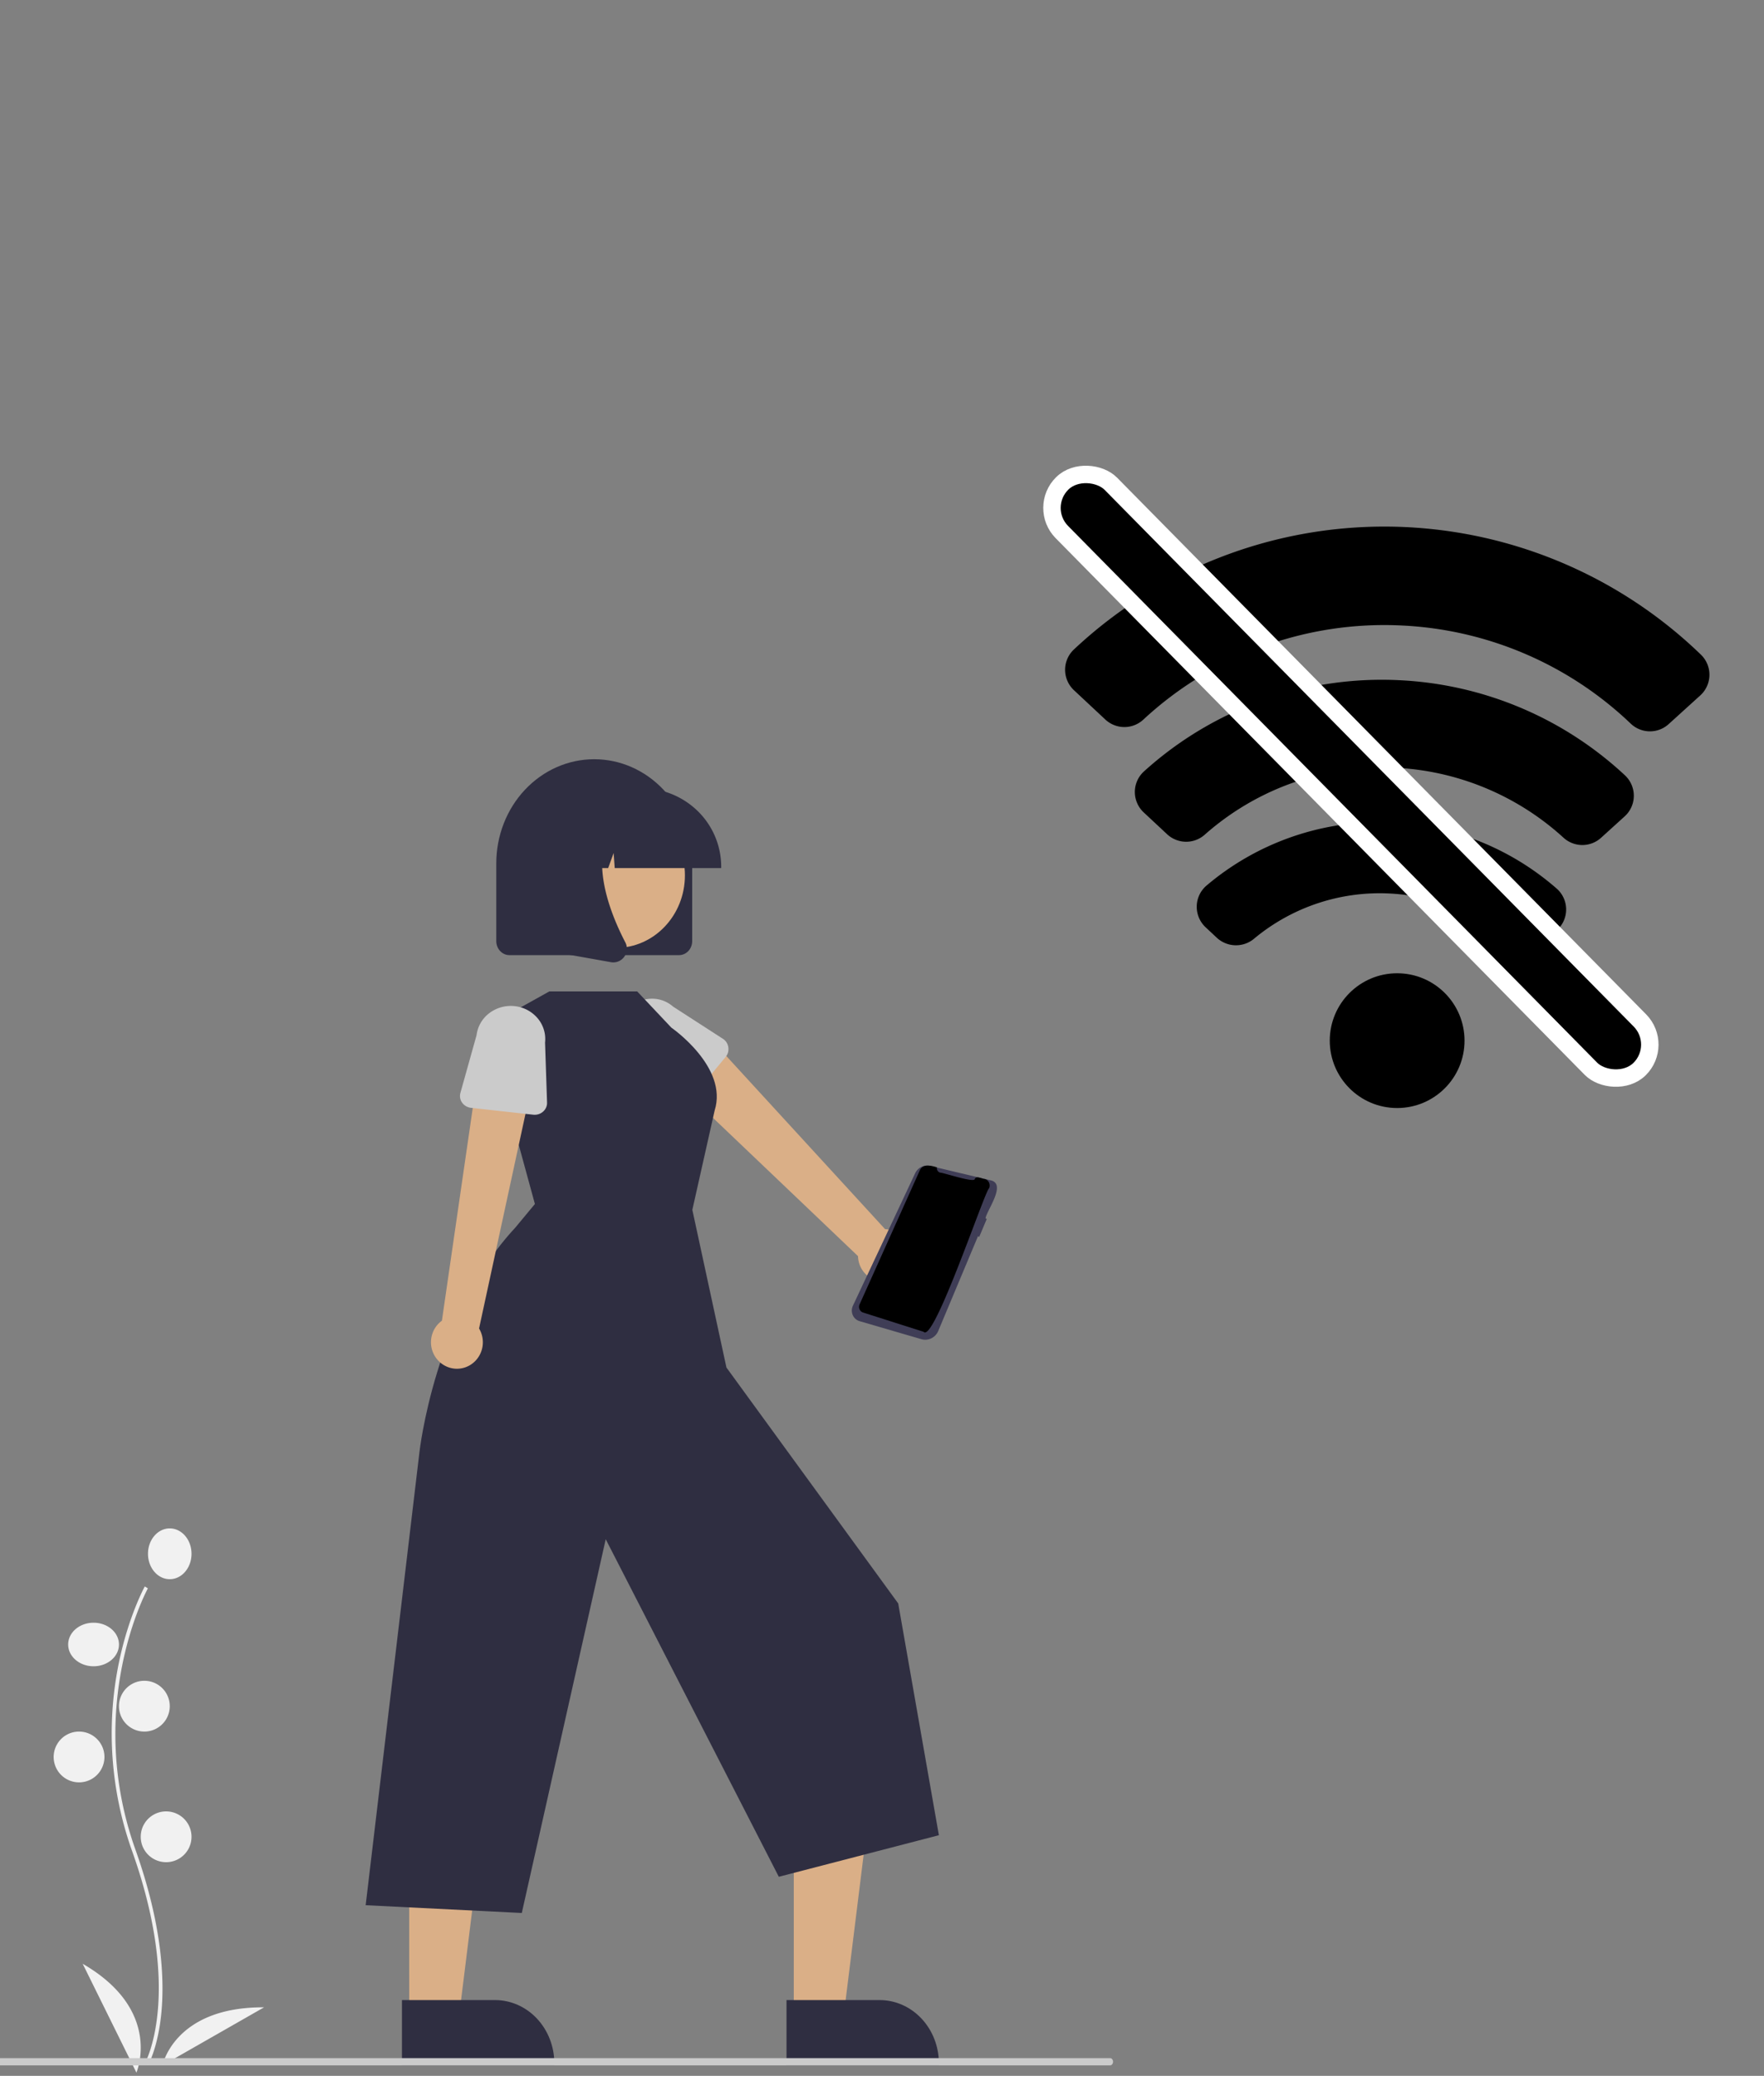 <svg width="234.947" height="276.466" viewBox="0 0 234.947 276.466" xml:space="preserve" xmlns="http://www.w3.org/2000/svg"><rect x="0" y="0" width="234.947" height="276.466" fill="#808080" stroke="none"/><path d="M19.696 275.07c.055-.094 1.352-2.354 1.802-7.046.412-4.306.147-11.562-3.459-21.684-6.831-19.177 1.574-34.65 1.66-34.803l-.415-.251c-.021.039-2.19 3.984-3.471 10.265a46.636 46.636 0 0 0 1.777 24.963c6.819 19.143 1.75 28.206 1.697 28.295zM22.61 210.32c-1.602 0-2.9-1.515-2.9-3.383s1.298-3.382 2.9-3.382c1.6 0 2.899 1.514 2.899 3.382s-1.298 3.383-2.9 3.383z" fill="#f1f1f1"/><path d="M12.462 221.917c-1.868 0-3.382-1.298-3.382-2.9 0-1.601 1.514-2.9 3.382-2.9s3.383 1.299 3.383 2.9c0 1.602-1.515 2.9-3.383 2.9zM19.227 230.614a3.382 3.382 0 1 1 0-6.765 3.382 3.382 0 0 1 0 6.765zM10.53 237.379a3.382 3.382 0 1 1-.001-6.764 3.382 3.382 0 0 1 0 6.764zM22.126 248.01a3.382 3.382 0 1 1 0-6.765 3.382 3.382 0 0 1 0 6.765zM18.171 276.036s3.58-8.284-7.159-14.496zM21.643 275.07s1.548-7.798 13.53-7.731z" fill="#f1f1f1"/><path d="M118.39 170.628a3.392 3.392 0 0 1-2.824-.695 3.467 3.467 0 0 1-.933-1.175 3.52 3.52 0 0 1-.354-1.464l-25.953-24.739 5.84-4.717 23.718 25.863a3.433 3.433 0 0 1 2.253.985 3.532 3.532 0 0 1 .338 4.633 3.446 3.446 0 0 1-2.085 1.309z" fill="#daaf87"/><path d="m91.544 146.938 5.107-6.178c.145-.175.252-.381.314-.604a1.658 1.658 0 0 0-.197-1.323 1.582 1.582 0 0 0-.475-.479l-6.65-4.296a4.238 4.238 0 0 0-3.149-1.037 4.284 4.284 0 0 0-2.94 1.562 4.56 4.56 0 0 0-1.012 3.248 4.515 4.515 0 0 0 1.504 3.038l5.139 6.082c.147.174.329.314.533.409a1.517 1.517 0 0 0 1.297-.008c.203-.097.384-.238.529-.414z" fill="#cbcbcb"/><path d="M105.723 269.27h6.548l3.115-25.126h-9.664z" fill="#daaf87"/><path d="m104.756 275.07 20.294-.001v-.274c0-2.234-.832-4.376-2.313-5.956-1.482-1.58-3.491-2.467-5.586-2.467h-12.395z" fill="#2f2e41"/><path d="M54.503 269.27h6.547l3.116-25.126H54.5z" fill="#daaf87"/><path d="m53.535 275.07 20.295-.001v-.274c0-2.234-.833-4.376-2.314-5.956-1.482-1.58-3.49-2.467-5.586-2.467H53.535zM71.244 160.351l-6.462-23.645 8.383-4.667h11.702l4.552 4.823s7.604 5.24 5.763 11.044l-2.969 13.223 4.541 21 22.88 31.423 5.416 30.865-21.32 5.536-23.054-44.957-11.178 49.779-20.795-1.036 7.165-60.357s2.043-18.386 12.75-29.867z" fill="#2f2e41"/><path d="M58.417 181.256a3.517 3.517 0 0 1-.804-1.279 3.58 3.58 0 0 1 .242-2.958 3.48 3.48 0 0 1 1.002-1.123l4.958-34.192L70.93 144l-7.124 32.93c.44.737.6 1.614.45 2.463-.151.85-.601 1.614-1.266 2.147a3.4 3.4 0 0 1-2.34.746 3.417 3.417 0 0 1-2.234-1.031z" fill="#daaf87"/><path d="m62.73 147.541 8.291.917c.236.026.475.003.701-.067a1.67 1.67 0 0 0 .608-.341c.175-.155.313-.343.405-.553a1.53 1.53 0 0 0 .127-.665l-.268-7.978a4.277 4.277 0 0 0-.979-3.23A4.643 4.643 0 0 0 68.544 134a4.729 4.729 0 0 0-3.37.93 4.36 4.36 0 0 0-1.702 2.941l-2.15 7.685a1.522 1.522 0 0 0 .23 1.302c.134.188.308.347.511.464.203.118.43.193.667.22z" fill="#cbcbcb"/><path d="M92.192 125.344v-10.355c0-3.68-1.375-7.209-3.821-9.811-2.447-2.602-5.766-4.064-9.226-4.064-3.46 0-6.778 1.462-9.225 4.064-2.447 2.602-3.821 6.131-3.821 9.811v10.355c0 .494.185.967.514 1.317.328.35.774.546 1.238.546H90.44c.465 0 .91-.197 1.24-.546.328-.35.512-.823.513-1.317z" fill="#2f2e41"/><path d="M82.044 126.241c-5.07 0-9.18-4.327-9.18-9.664 0-5.338 4.11-9.664 9.18-9.664 5.07 0 9.181 4.326 9.181 9.664 0 5.337-4.11 9.664-9.18 9.664z" fill="#daaf87"/><path d="M96.057 115.414a10.365 10.365 0 0 0-3.107-7.375 10.694 10.694 0 0 0-7.49-3.06h-2a10.693 10.693 0 0 0-7.49 3.06 10.364 10.364 0 0 0-3.107 7.375v.196h4.226l1.441-3.973.288 3.973h2.184l.727-2.004.146 2.004h14.182z" fill="#2f2e41"/><path d="M83.145 127.42a1.814 1.814 0 0 0 .142-1.912c-2.13-4.095-5.11-11.661-1.153-16.327l.284-.336H70.93v17.439l10.436 1.861a1.787 1.787 0 0 0 1.78-.725z" fill="#2f2e41"/><path d="M-.196 275.07h148.052a.353.353 0 0 0 .274-.142.548.548 0 0 0 .114-.342.545.545 0 0 0-.114-.341.353.353 0 0 0-.274-.142H-.196a.354.354 0 0 0-.275.142.546.546 0 0 0-.114.34c0 .13.041.252.114.343a.354.354 0 0 0 .275.142z" fill="#cbcbcb"/><path d="m131.975 157.205-8.097-1.925a1.728 1.728 0 0 0-1.163.132 1.791 1.791 0 0 0-.827.847l-8.294 17.65a1.507 1.507 0 0 0-.015 1.236 1.43 1.43 0 0 0 .911.81l8.228 2.399c.44.128.912.088 1.326-.114.414-.202.742-.551.923-.983l5.292-12.614.16.091 1.008-2.39-.167-.087c.174-1.063 2.814-4.553.715-5.052z" fill="#3f3d56"/><path d="M124.778 155.463c-.766-.226-1.894-.536-2.295.466l-7.992 17.784a.816.816 0 0 0-.007.656.75.75 0 0 0 .466.435l8.067 2.566c1.35 1.624 8.194-18.912 8.73-19.126a.95.95 0 0 0-.023-.756.893.893 0 0 0-.233-.3.842.842 0 0 0-.331-.167c-.335 0-1.122-.488-1.328-.004.006.579-4.373-.901-4.594-.839a.606.606 0 0 1-.363-.262.665.665 0 0 1-.097-.453z" fill="currentColor"/><g transform="matrix(.774 0 0 .774 115 34.768)"><path d="M92.733 62.713a61.004 61.004 0 0 0-23.931 3.585 60.873 60.873 0 0 0-20.636 12.605 4.783 4.783 0 0 1-3.268 1.281 4.804 4.804 0 0 1-3.269-1.292l-5.392-5.038a4.82 4.82 0 0 1-1.533-3.508 4.798 4.798 0 0 1 1.514-3.51A78.033 78.033 0 0 1 90.29 45.694a78.376 78.376 0 0 1 53.816 22.025 4.806 4.806 0 0 1 1.048 5.441c-.27.6-.66 1.138-1.147 1.58l-5.443 4.937a4.775 4.775 0 0 1-3.268 1.245 4.8 4.8 0 0 1-3.247-1.314 61.165 61.165 0 0 0-39.317-16.895Z" fill="currentColor"/><path d="M92.284 72.126a61.158 61.158 0 0 1 38.763 16.369 4.812 4.812 0 0 1 1.521 3.544 4.776 4.776 0 0 1-1.576 3.514l-4.065 3.689a4.781 4.781 0 0 1-3.228 1.241 4.805 4.805 0 0 1-3.228-1.257 46.27 46.27 0 0 0-30.79-12.097 46.076 46.076 0 0 0-30.94 11.568 4.798 4.798 0 0 1-3.25 1.222 4.818 4.818 0 0 1-3.23-1.288l-4.019-3.751a4.807 4.807 0 0 1-1.537-3.53 4.784 4.784 0 0 1 1.552-3.516 60.868 60.868 0 0 1 20.439-12.241 60.996 60.996 0 0 1 23.588-3.467z" fill="currentColor"/><path d="M90.54 108.826a33.761 33.761 0 0 0-23.294 7.755 4.836 4.836 0 0 1-3.234 1.152 4.851 4.851 0 0 1-3.189-1.283l-1.942-1.816a4.834 4.834 0 0 1-1.525-3.646 4.802 4.802 0 0 1 1.714-3.554 46.082 46.082 0 0 1 30.219-10.897 46.27 46.27 0 0 1 30.051 11.481 4.785 4.785 0 0 1 1.17 5.501 4.755 4.755 0 0 1-1.171 1.605l-1.97 1.79a4.834 4.834 0 0 1-3.204 1.228 4.855 4.855 0 0 1-3.218-1.206 33.863 33.863 0 0 0-20.407-8.11z" fill="currentColor"/><circle cx="91.842" cy="134.144" r="11.595" fill="currentColor"/><rect x="29.992" y="42.417" width="11.838" height="141.515" rx="5.919" transform="rotate(-44.592 29.992 42.417)" stroke="#fff" stroke-width="3"/></g></svg>